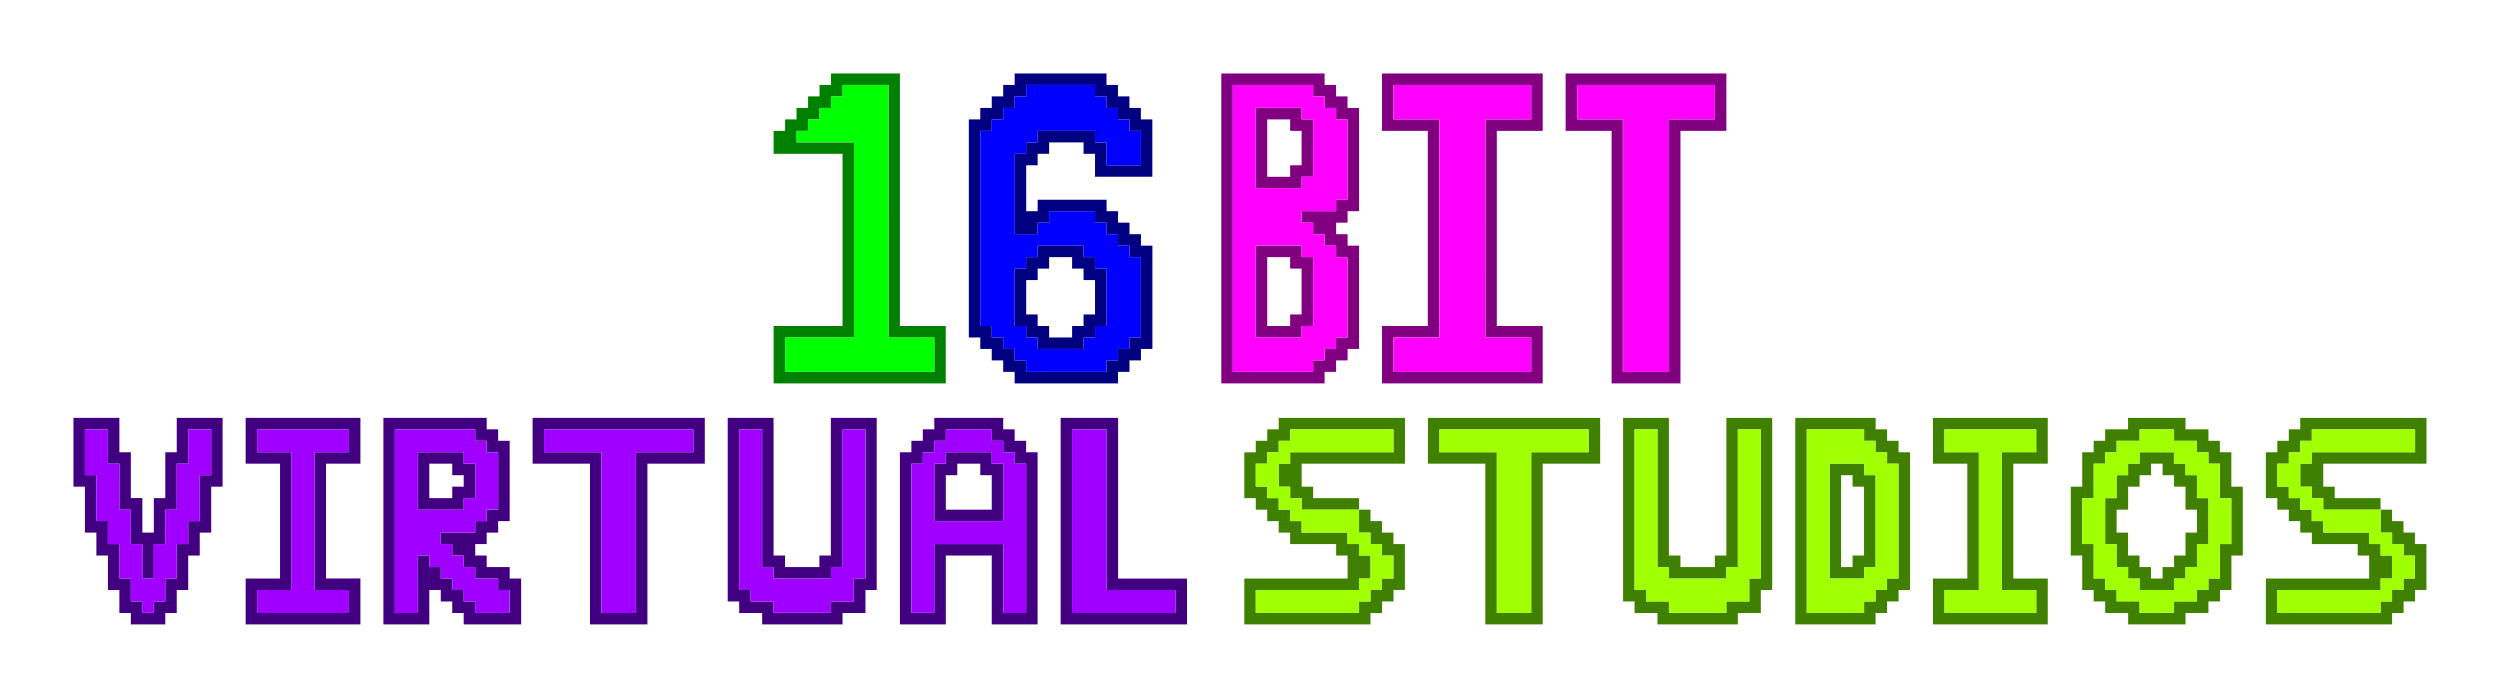 <?xml version="1.0" encoding="UTF-8" standalone="no"?>
<svg
   inkscape:version="1.2.2 (732a01da63, 2022-12-09)"
   sodipodi:docname="16 Bit Virtual Studios 7.5mm.svg"
   id="svg8"
   version="1.1"
   viewBox="0 0 34.031 9.5"
   height="9.5mm"
   width="34.031mm"
   xmlns:inkscape="http://www.inkscape.org/namespaces/inkscape"
   xmlns:sodipodi="http://sodipodi.sourceforge.net/DTD/sodipodi-0.dtd"
   xmlns="http://www.w3.org/2000/svg"
   xmlns:svg="http://www.w3.org/2000/svg"
   xmlns:rdf="http://www.w3.org/1999/02/22-rdf-syntax-ns#"
   xmlns:cc="http://creativecommons.org/ns#"
   xmlns:dc="http://purl.org/dc/elements/1.1/">
  <defs
     id="defs2" />
  <sodipodi:namedview
     showguides="false"
     inkscape:window-maximized="1"
     inkscape:window-y="-8"
     inkscape:window-x="-8"
     inkscape:window-height="1017"
     inkscape:window-width="1920"
     showgrid="false"
     inkscape:document-rotation="0"
     inkscape:current-layer="layer3"
     inkscape:document-units="mm"
     inkscape:cy="47.999999"
     inkscape:cx="100.25"
     inkscape:zoom="4.0000001"
     inkscape:pageshadow="2"
     inkscape:pageopacity="0.0"
     borderopacity="1.0"
     bordercolor="#666666"
     pagecolor="#ffffff"
     id="base"
     inkscape:showpageshadow="2"
     inkscape:pagecheckerboard="0"
     inkscape:deskcolor="#d1d1d1" />
  <g
     style="display:inline"
     inkscape:label="1"
     id="layer3"
     inkscape:groupmode="layer">
    <path
       id="path882"
       d="M 11.703,5.219 H 10.531 V 4.828 4.438 H 11 11.469 V 3.266 2.094 H 11 10.531 V 1.938 1.781 h 0.078 0.078 V 1.703 1.625 h 0.078 0.078 V 1.547 1.469 H 10.922 11 V 1.391 1.312 h 0.078 0.078 V 1.234 1.156 h 0.078 0.078 V 1.078 1 H 11.781 12.25 v 1.719 1.719 h 0.312 0.312 V 4.828 5.219 Z m 0,-0.156 h 1.016 v -0.234 -0.234 h -0.312 -0.312 V 2.875 1.156 h -0.312 -0.312 V 1.234 1.312 H 11.391 11.312 V 1.391 1.469 H 11.234 11.156 V 1.547 1.625 H 11.078 11 V 1.703 1.781 H 10.922 10.844 V 1.859 1.938 H 11.234 11.625 V 3.266 4.594 H 11.156 10.688 v 0.234 0.234 z"
       style="fill:#008000;fill-opacity:1;stroke-width:0.016" />
    <path
       id="rect913"
       style="fill:#00ff00;fill-opacity:1;stroke:#000000;stroke-width:0;stroke-miterlimit:4;stroke-dasharray:none;stroke-opacity:1"
       d="M 11.469,1.156 V 1.312 h -0.156 v 0.156 h -0.156 V 1.625 H 11 V 1.781 h -0.156 v 0.156 h 0.781 v 2.656 h -0.938 v 0.469 h 2.031 V 4.594 H 12.094 V 1.938 1.781 1.625 1.469 1.312 1.156 Z" />
  </g>
  <g
     style="display:inline"
     inkscape:label="6"
     id="layer4"
     inkscape:groupmode="layer">
    <path
       id="path953"
       d="M 14.516,5.219 H 13.812 V 5.141 5.062 H 13.734 13.656 V 4.984 4.906 H 13.578 13.5 V 4.828 4.75 H 13.422 13.344 V 4.672 4.594 H 13.266 13.188 V 3.109 1.625 h 0.078 0.078 V 1.547 1.469 H 13.422 13.5 V 1.391 1.312 h 0.078 0.078 V 1.234 1.156 h 0.078 0.078 V 1.078 1 h 0.625 0.625 V 1.078 1.156 h 0.078 0.078 V 1.234 1.312 h 0.078 0.078 V 1.391 1.469 h 0.078 0.078 V 1.547 1.625 h 0.078 0.078 V 2.016 2.406 H 15.297 14.906 V 2.25 2.094 H 14.828 14.75 V 2.016 1.938 H 14.516 14.281 V 2.016 2.094 H 14.203 14.125 V 2.172 2.25 H 14.047 13.969 V 2.562 2.875 H 14.047 14.125 V 2.797 2.719 h 0.469 0.469 V 2.797 2.875 h 0.078 0.078 V 2.953 3.031 h 0.078 0.078 V 3.109 3.188 h 0.078 0.078 V 3.266 3.344 h 0.078 0.078 V 4.047 4.75 H 15.609 15.531 V 4.828 4.906 H 15.453 15.375 V 4.984 5.062 H 15.297 15.219 V 5.141 5.219 Z m 0,-0.156 H 15.062 V 4.984 4.906 h 0.078 0.078 V 4.828 4.75 h 0.078 0.078 V 4.672 4.594 h 0.078 0.078 V 4.047 3.5 H 15.453 15.375 V 3.422 3.344 H 15.297 15.219 V 3.266 3.188 H 15.141 15.062 V 3.109 3.031 H 14.984 14.906 V 2.953 2.875 h -0.312 -0.312 V 2.953 3.031 H 14.203 14.125 V 3.109 3.188 H 13.969 13.812 V 2.641 2.094 h 0.078 0.078 V 2.016 1.938 h 0.078 0.078 V 1.859 1.781 h 0.391 0.391 V 1.859 1.938 h 0.078 0.078 V 2.094 2.25 h 0.234 0.234 V 2.016 1.781 H 15.453 15.375 V 1.703 1.625 H 15.297 15.219 V 1.547 1.469 H 15.141 15.062 V 1.391 1.312 H 14.984 14.906 V 1.234 1.156 H 14.438 13.969 V 1.234 1.312 H 13.891 13.812 V 1.391 1.469 H 13.734 13.656 V 1.547 1.625 H 13.578 13.5 V 1.703 1.781 H 13.422 13.344 V 3.109 4.438 H 13.422 13.5 v 0.078 0.078 h 0.078 0.078 V 4.672 4.75 h 0.078 0.078 V 4.828 4.906 h 0.078 0.078 V 4.984 5.062 Z M 14.438,4.75 H 14.125 V 4.672 4.594 H 14.047 13.969 V 4.516 4.438 H 13.891 13.812 V 4.047 3.656 h 0.078 0.078 V 3.578 3.5 h 0.078 0.078 V 3.422 3.344 H 14.438 14.75 V 3.422 3.5 h 0.078 0.078 V 3.578 3.656 h 0.078 0.078 v 0.391 0.391 h -0.078 -0.078 v 0.078 0.078 H 14.828 14.75 V 4.672 4.75 Z m 0,-0.156 h 0.156 V 4.516 4.438 H 14.672 14.75 V 4.359 4.281 h 0.078 0.078 V 4.047 3.812 H 14.828 14.75 V 3.734 3.656 H 14.672 14.594 V 3.578 3.5 H 14.438 14.281 V 3.578 3.656 H 14.203 14.125 V 3.734 3.812 H 14.047 13.969 V 4.047 4.281 H 14.047 14.125 V 4.359 4.438 h 0.078 0.078 V 4.516 4.594 Z"
       style="display:inline;fill:#000080;fill-opacity:1;stroke-width:0.016" />
    <path
       d="M 13.969,1.156 V 1.312 H 13.812 V 1.469 h -0.156 v 0.156 h -0.156 V 1.781 H 13.344 V 4.438 h 0.156 v 0.156 h 0.156 v 0.156 h 0.156 v 0.156 h 0.156 v 0.156 h 1.094 V 4.906 h 0.156 V 4.75 h 0.156 V 4.594 h 0.156 V 3.5 H 15.375 V 3.344 h -0.156 V 3.188 h -0.156 V 3.031 H 14.906 V 2.875 H 14.75 14.281 v 0.156 h -0.156 v 0.156 h -0.156 -0.156 V 2.094 h 0.156 V 1.938 h 0.156 V 1.781 h 0.781 v 0.156 h 0.156 v 0.312 h 0.469 V 1.781 H 15.375 V 1.625 h -0.156 V 1.469 h -0.156 V 1.312 H 14.906 V 1.156 H 14.125 Z M 14.125,3.344 H 14.75 v 0.156 h 0.156 V 3.656 h 0.156 V 4.438 H 14.906 V 4.594 H 14.75 V 4.75 H 14.125 V 4.594 h -0.156 V 4.438 H 13.812 V 3.656 h 0.156 V 3.5 h 0.156 z"
       style="fill:#0000ff;fill-opacity:1;stroke:#000000;stroke-width:0;stroke-miterlimit:4;stroke-dasharray:none;stroke-opacity:1"
       id="rect982" />
  </g>
  <g
     style="display:inline"
     inkscape:label="BIT"
     id="layer5"
     inkscape:groupmode="layer">
    <path
       id="path1083"
       d="M 17.328,5.219 H 16.625 V 3.109 1 h 0.703 0.703 V 1.078 1.156 h 0.078 0.078 V 1.234 1.312 h 0.078 0.078 V 1.391 1.469 H 18.422 18.5 V 2.172 2.875 H 18.422 18.344 V 2.953 3.031 H 18.266 18.188 V 3.109 3.188 h 0.078 0.078 V 3.266 3.344 H 18.422 18.5 V 4.047 4.75 H 18.422 18.344 V 4.828 4.906 H 18.266 18.187 V 4.984 5.062 H 18.109 18.031 V 5.141 5.219 Z m 0,-0.156 H 17.875 V 4.984 4.906 h 0.078 0.078 V 4.828 4.75 h 0.078 0.078 V 4.672 4.594 h 0.078 0.078 V 4.047 3.5 H 18.266 18.188 V 3.422 3.344 H 18.109 18.031 V 3.266 3.188 H 17.953 17.875 V 3.109 3.031 H 17.797 17.719 V 2.953 2.875 H 17.953 18.188 V 2.797 2.719 h 0.078 0.078 V 2.172 1.625 H 18.266 18.188 V 1.547 1.469 H 18.109 18.031 V 1.391 1.312 H 17.953 17.875 V 1.234 1.156 H 17.328 16.781 v 1.953 1.953 z m 0.078,-0.469 h -0.312 V 3.969 3.344 h 0.312 0.312 V 3.422 3.5 h 0.078 0.078 v 0.469 0.469 h -0.078 -0.078 v 0.078 0.078 z m 0,-0.156 H 17.562 V 4.359 4.281 h 0.078 0.078 V 3.969 3.656 H 17.641 17.562 V 3.578 3.5 H 17.406 17.25 v 0.469 0.469 z m 0,-1.875 h -0.312 V 2.016 1.469 h 0.312 0.312 V 1.547 1.625 h 0.078 0.078 V 2.016 2.406 h -0.078 -0.078 V 2.484 2.562 Z m 0,-0.156 H 17.562 V 2.328 2.25 h 0.078 0.078 V 2.016 1.781 H 17.641 17.562 V 1.703 1.625 H 17.406 17.25 V 2.016 2.406 Z m 2.5,2.812 H 18.812 V 4.828 4.438 h 0.312 0.312 V 3.109 1.781 H 19.125 18.812 V 1.391 1 H 19.906 21 V 1.391 1.781 H 20.688 20.375 V 3.109 4.438 H 20.688 21 V 4.828 5.219 Z m 0,-0.156 h 0.938 v -0.234 -0.234 h -0.312 -0.312 V 3.109 1.625 h 0.312 0.312 V 1.391 1.156 h -0.938 -0.938 V 1.391 1.625 h 0.312 0.312 v 1.484 1.484 h -0.312 -0.312 v 0.234 0.234 z m 2.5,0.156 H 21.938 V 3.5 1.781 H 21.625 21.312 V 1.391 1 H 22.406 23.5 V 1.391 1.781 H 23.188 22.875 V 3.5 5.219 Z m 0,-0.156 h 0.312 V 3.344 1.625 h 0.312 0.312 V 1.391 1.156 h -0.938 -0.938 V 1.391 1.625 h 0.312 0.312 v 1.719 1.719 z"
       style="display:inline;fill:#800080;fill-opacity:1;stroke-width:0.016" />
    <path
       d="M 16.781,1.156 V 4.594 5.062 H 17.875 V 4.906 h 0.156 V 4.75 h 0.156 V 4.594 h 0.156 V 3.5 h -0.156 V 3.344 H 18.031 V 3.188 H 17.875 V 3.031 H 17.719 V 2.875 h 0.469 V 2.719 h 0.156 v -1.094 h -0.156 V 1.469 H 18.031 V 1.312 H 17.875 V 1.156 h -0.781 z m 2.188,0 v 0.469 h 0.625 v 2.969 h -0.625 v 0.469 h 1.875 V 4.594 H 20.219 V 1.625 h 0.625 V 1.156 Z m 2.5,0 v 0.469 h 0.625 v 3.438 h 0.625 V 1.625 h 0.625 V 1.156 Z m -4.375,0.312 h 0.625 v 0.156 h 0.156 v 0.781 h -0.156 v 0.156 h -0.625 z m 0,1.875 h 0.625 v 0.156 h 0.156 v 0.938 h -0.156 v 0.156 h -0.625 z"
       style="fill:#ff00ff;fill-opacity:1;stroke:#000000;stroke-width:0;stroke-miterlimit:4;stroke-dasharray:none;stroke-opacity:1"
       id="rect1087" />
  </g>
  <g
     style="display:inline"
     inkscape:label="VIRTUAL"
     id="layer6"
     inkscape:groupmode="layer">
    <path
       id="path1159"
       d="M 2.016,8.5 H 1.781 V 8.422 8.344 H 1.703 1.625 V 8.187 8.031 H 1.547 1.469 V 7.797 7.562 H 1.391 1.312 V 7.406 7.25 H 1.234 1.156 V 6.938 6.625 H 1.078 1 V 6.156 5.688 H 1.312 1.625 V 5.922 6.156 H 1.703 1.781 v 0.312 0.312 H 1.859 1.938 V 7.016 7.25 H 2.016 2.094 V 7.016 6.781 H 2.172 2.25 V 6.469 6.156 H 2.328 2.406 V 5.922 5.688 h 0.312 0.312 V 6.156 6.625 H 2.953 2.875 V 6.938 7.25 H 2.797 2.719 V 7.406 7.562 H 2.641 2.562 V 7.797 8.031 H 2.484 2.406 V 8.187 8.344 H 2.328 2.25 V 8.422 8.5 Z m 0,-0.156 H 2.094 V 8.266 8.187 H 2.172 2.25 V 8.031 7.875 H 2.328 2.406 V 7.641 7.406 H 2.484 2.562 V 7.25 7.094 H 2.641 2.719 V 6.781 6.469 H 2.797 2.875 V 6.156 5.844 H 2.719 2.562 V 6.078 6.312 H 2.484 2.406 V 6.625 6.938 H 2.328 2.25 V 7.172 7.406 H 2.172 2.094 V 7.641 7.875 H 2.016 1.938 V 7.641 7.406 H 1.859 1.781 V 7.172 6.938 H 1.703 1.625 V 6.625 6.312 H 1.547 1.469 V 6.078 5.844 H 1.312 1.156 v 0.312 0.312 H 1.234 1.312 v 0.312 0.312 H 1.391 1.469 V 7.25 7.406 H 1.547 1.625 V 7.641 7.875 H 1.703 1.781 V 8.031 8.187 H 1.859 1.938 v 0.078 0.078 z M 4.125,8.5 H 3.344 V 8.187 7.875 H 3.578 3.812 V 7.094 6.312 H 3.578 3.344 V 6 5.688 H 4.125 4.906 V 6 6.312 h -0.234 -0.234 v 0.781 0.781 h 0.234 0.234 V 8.187 8.5 Z m 0,-0.156 H 4.75 V 8.187 8.031 H 4.516 4.281 V 7.094 6.156 H 4.516 4.75 V 6 5.844 H 4.125 3.5 V 6 6.156 H 3.734 3.969 v 0.938 0.938 H 3.734 3.5 V 8.187 8.344 Z M 5.531,8.5 H 5.219 V 7.094 5.688 H 5.922 6.625 V 5.766 5.844 H 6.703 6.781 V 5.922 6 H 6.859 6.938 V 6.547 7.094 H 6.859 6.781 V 7.172 7.25 H 6.703 6.625 V 7.328 7.406 H 6.547 6.469 V 7.484 7.562 H 6.547 6.625 V 7.641 7.719 H 6.781 6.938 V 7.797 7.875 H 7.016 7.094 V 8.187 8.5 H 6.703 6.312 V 8.422 8.344 H 6.234 6.156 V 8.266 8.187 H 6.078 6 V 8.109 8.031 H 5.922 5.844 V 8.266 8.5 Z m 0,-0.156 H 5.688 V 7.953 7.562 H 5.766 5.844 V 7.641 7.719 H 5.922 6 V 7.797 7.875 H 6.078 6.156 V 7.953 8.031 H 6.234 6.312 V 8.109 8.187 H 6.391 6.469 V 8.266 8.344 H 6.703 6.938 V 8.187 8.031 H 6.859 6.781 V 7.953 7.875 H 6.625 6.469 V 7.797 7.719 H 6.391 6.312 V 7.641 7.562 H 6.234 6.156 V 7.484 7.406 H 6.078 6 V 7.328 7.25 H 6.234 6.469 V 7.172 7.094 H 6.547 6.625 V 7.016 6.938 H 6.703 6.781 V 6.547 6.156 H 6.703 6.625 V 6.078 6 H 6.547 6.469 V 5.922 5.844 H 5.922 5.375 v 1.25 1.25 z M 6,6.938 H 5.688 V 6.547 6.156 H 6 6.312 V 6.234 6.312 H 6.391 6.469 V 6.547 6.781 H 6.391 6.312 V 6.859 6.938 Z M 6,6.781 H 6.156 V 6.703 6.625 H 6.234 6.312 V 6.547 6.469 H 6.234 6.156 V 6.391 6.312 H 6 5.844 V 6.547 6.781 Z M 8.422,8.5 H 8.031 V 7.406 6.312 H 7.641 7.25 V 6 5.688 h 1.172 1.172 V 6 6.312 H 9.203 8.813 V 7.406 8.5 Z m 0,-0.156 h 0.234 V 7.25 6.156 H 9.047 9.438 V 6 5.844 H 8.422 7.406 V 6 6.156 H 7.797 8.187 V 7.25 8.344 Z M 10.922,8.5 H 10.375 V 8.422 8.344 H 10.219 10.062 V 8.266 8.187 H 9.984 9.906 V 6.938 5.688 h 0.312 0.312 V 6.625 7.562 h 0.078 0.078 V 7.641 7.719 h 0.234 0.234 V 7.641 7.562 h 0.078 0.078 V 6.625 5.688 h 0.312 0.312 V 6.859 8.031 H 11.859 11.781 V 8.187 8.344 H 11.625 11.469 V 8.422 8.5 Z m 0,-0.156 H 11.312 V 8.266 8.187 H 11.469 11.625 V 8.031 7.875 h 0.078 0.078 V 6.859 5.844 H 11.625 11.469 v 0.938 0.938 H 11.391 11.312 V 7.797 7.875 H 10.922 10.531 V 7.797 7.719 H 10.453 10.375 V 6.781 5.844 H 10.219 10.062 V 6.938 8.031 h 0.078 0.078 v 0.078 0.078 h 0.156 0.156 V 8.266 8.344 Z M 12.562,8.5 H 12.25 V 7.328 6.156 h 0.078 0.078 V 6.078 6 h 0.078 0.078 V 5.922 5.844 h 0.078 0.078 V 5.766 5.688 h 0.469 0.469 V 5.766 5.844 h 0.078 0.078 V 5.922 6 h 0.078 0.078 V 6.078 6.156 h 0.078 0.078 V 7.328 8.5 H 13.812 13.5 V 8.031 7.562 H 13.188 12.875 V 8.031 8.5 Z m 0,-0.156 h 0.156 V 7.875 7.406 h 0.469 0.469 v 0.469 0.469 h 0.156 0.156 V 7.328 6.312 H 13.891 13.812 V 6.234 6.156 H 13.734 13.656 V 6.078 6 H 13.578 13.5 V 5.922 5.844 H 13.188 12.875 V 5.922 6 H 12.797 12.719 V 6.078 6.156 H 12.641 12.562 V 6.234 6.312 H 12.484 12.406 V 7.328 8.344 Z M 13.188,7.094 H 12.719 V 6.703 6.312 h 0.078 0.078 V 6.234 6.156 H 13.188 13.5 V 6.234 6.312 h 0.078 0.078 V 6.703 7.094 Z m 0,-0.156 H 13.5 V 6.703 6.469 H 13.422 13.344 V 6.391 6.312 H 13.188 13.031 V 6.391 6.469 H 12.953 12.875 V 6.703 6.938 Z M 15.297,8.5 H 14.438 V 7.094 5.688 h 0.391 0.391 v 1.094 1.094 h 0.469 0.469 V 8.187 8.5 Z m 0,-0.156 H 16 V 8.187 8.031 H 15.531 15.062 V 6.938 5.844 H 14.828 14.594 v 1.25 1.25 z"
       style="display:inline;fill:#400080;fill-opacity:1;stroke-width:0.016" />
    <path
       d="m 1.156,5.844 v 0.469 0.156 h 0.156 v 0.625 h 0.156 v 0.312 h 0.156 v 0.469 h 0.156 v 0.312 h 0.156 v 0.156 H 2.094 V 8.187 H 2.25 V 7.875 H 2.406 V 7.406 H 2.562 V 7.094 H 2.719 V 6.469 H 2.875 V 5.844 H 2.562 V 6.312 H 2.406 V 6.937 H 2.25 v 0.469 H 2.094 V 7.875 H 1.938 V 7.406 H 1.781 V 6.937 H 1.625 V 6.469 6.312 H 1.469 V 5.844 Z m 2.344,0 v 0.312 H 3.969 V 8.031 H 3.5 V 8.344 H 4.75 V 8.031 H 4.281 V 6.156 h 0.469 v -0.312 z m 1.875,0 v 0.312 2.188 H 5.688 V 7.563 H 5.844 v 0.156 h 0.156 v 0.156 h 0.156 v 0.156 h 0.156 v 0.156 h 0.156 v 0.156 h 0.469 V 8.031 H 6.781 V 7.875 H 6.469 V 7.719 H 6.312 V 7.563 H 6.156 V 7.406 H 6 v -0.156 H 6.469 V 7.094 H 6.625 V 6.937 H 6.781 V 6.781 6.156 H 6.625 V 6 H 6.469 v -0.156 H 6.312 Z m 2.031,0 v 0.312 H 8.188 V 8.344 H 8.656 V 6.156 h 0.781 v -0.312 z m 2.656,0 v 1.875 0.312 h 0.156 v 0.156 h 0.312 v 0.156 h 0.781 v -0.156 h 0.312 V 7.875 h 0.156 V 7.719 5.844 h -0.312 v 1.875 h -0.156 V 7.875 H 10.531 V 7.719 h -0.156 v -1.875 z m 2.812,0 v 0.156 h -0.156 v 0.156 H 12.563 V 6.312 h -0.156 v 2.031 h 0.312 V 7.406 h 0.938 v 0.938 h 0.312 V 6.312 h -0.156 V 6.156 h -0.156 v -0.156 h -0.156 v -0.156 z m 1.719,0 v 2.187 0.313 h 1.406 V 8.031 H 15.063 V 5.844 Z M 5.688,6.156 H 6.312 V 6.312 H 6.469 V 6.781 H 6.312 V 6.937 H 5.688 Z m 7.187,0 h 0.625 V 6.312 h 0.156 V 7.094 H 12.719 V 6.312 h 0.156 z"
       style="fill:#a000ff;fill-opacity:1;stroke:#000000;stroke-width:0;stroke-miterlimit:4;stroke-dasharray:none;stroke-opacity:1"
       id="rect1163" />
  </g>
  <g
     style="display:inline"
     inkscape:label="STUDIOS"
     id="layer7"
     inkscape:groupmode="layer">
    <path
       id="path1332"
       d="M 17.797,8.5 H 16.938 V 8.187 7.875 h 0.703 0.703 V 7.719 7.562 H 18.266 18.188 V 7.484 7.406 H 17.875 17.562 V 7.328 7.25 H 17.484 17.406 V 7.172 7.094 H 17.328 17.25 V 7.016 6.938 H 17.172 17.094 V 6.859 6.781 h -0.078 -0.078 v -0.312 -0.312 h 0.078 0.078 V 6.078 6 H 17.172 17.25 V 5.922 5.844 h 0.078 0.078 V 5.766 5.688 H 18.266 19.125 V 6 6.312 H 18.422 17.719 V 6.469 6.625 h 0.078 0.078 V 6.703 6.781 H 18.188 18.5 V 6.859 6.938 h 0.078 0.078 V 7.016 7.094 h 0.078 0.078 V 7.172 7.25 h 0.078 0.078 V 7.328 7.406 h 0.078 0.078 v 0.312 0.312 H 19.047 18.969 V 8.109 8.187 H 18.891 18.813 V 8.266 8.344 H 18.734 18.656 V 8.422 8.5 Z m 0,-0.156 H 18.5 V 8.266 8.187 h 0.078 0.078 V 8.109 8.031 h 0.078 0.078 V 7.953 7.875 h 0.078 0.078 V 7.719 7.562 H 18.891 18.812 V 7.484 7.406 H 18.734 18.656 V 7.328 7.25 H 18.578 18.5 V 7.094 6.938 H 18.109 17.719 V 6.859 6.781 H 17.641 17.562 V 6.703 6.625 H 17.484 17.406 V 6.469 6.312 h 0.078 0.078 V 6.234 6.156 h 0.703 0.703 V 6 5.844 H 18.266 17.562 V 5.922 6 H 17.484 17.406 V 6.078 6.156 H 17.328 17.25 V 6.234 6.312 H 17.172 17.094 V 6.469 6.625 H 17.172 17.25 V 6.703 6.781 h 0.078 0.078 V 6.859 6.938 h 0.078 0.078 V 7.016 7.094 h 0.078 0.078 V 7.172 7.25 h 0.312 0.312 V 7.328 7.406 H 18.422 18.5 V 7.484 7.562 h 0.078 0.078 V 7.719 7.875 H 18.578 18.5 V 7.953 8.031 H 17.797 17.094 V 8.187 8.344 Z M 20.609,8.5 H 20.219 V 7.406 6.312 H 19.828 19.438 V 6 5.688 h 1.172 1.172 V 6 6.312 H 21.391 21 V 7.406 8.5 Z m 0,-0.156 H 20.844 V 7.25 6.156 H 21.234 21.625 V 6 5.844 H 20.609 19.594 V 6 6.156 H 19.984 20.375 V 7.25 8.344 Z M 23.109,8.5 H 22.562 V 8.422 8.344 H 22.406 22.25 V 8.266 8.187 H 22.172 22.094 V 6.938 5.688 h 0.312 0.312 V 6.625 7.562 H 22.797 22.875 V 7.641 7.719 h 0.234 0.234 V 7.641 7.562 H 23.422 23.5 V 6.625 5.688 h 0.312 0.312 V 6.859 8.031 H 24.047 23.969 V 8.187 8.344 H 23.812 23.656 V 8.422 8.5 Z m 0,-0.156 H 23.5 V 8.266 8.187 h 0.156 0.156 V 8.031 7.875 h 0.078 0.078 V 6.859 5.844 H 23.812 23.656 v 0.938 0.938 H 23.578 23.5 V 7.797 7.875 H 23.109 22.719 V 7.797 7.719 H 22.641 22.562 V 6.781 5.844 H 22.406 22.25 V 6.938 8.031 h 0.078 0.078 v 0.078 0.078 h 0.156 0.156 V 8.266 8.344 Z M 24.984,8.5 H 24.438 V 7.094 5.688 h 0.547 0.547 V 5.766 5.844 h 0.078 0.078 V 5.922 6 h 0.078 0.078 V 6.078 6.156 H 25.922 26 v 0.938 0.938 H 25.922 25.844 V 8.109 8.187 H 25.766 25.687 V 8.266 8.344 H 25.609 25.531 V 8.422 8.5 Z m 0,-0.156 H 25.375 V 8.266 8.187 h 0.078 0.078 V 8.109 8.031 h 0.078 0.078 V 7.953 7.875 h 0.078 0.078 V 7.094 6.312 H 25.766 25.688 V 6.234 6.156 H 25.609 25.531 V 6.078 6 H 25.453 25.375 V 5.922 5.844 H 24.984 24.594 v 1.25 1.25 z m 0.156,-0.469 H 24.906 V 7.094 6.312 H 25.141 25.375 V 6.391 6.469 h 0.078 0.078 v 0.625 0.625 H 25.453 25.375 V 7.797 7.875 Z m 0,-0.156 h 0.078 V 7.641 7.562 h 0.078 0.078 V 7.094 6.625 h -0.078 -0.078 V 6.547 6.469 h -0.078 -0.078 v 0.625 0.625 z M 27.094,8.5 H 26.312 V 8.187 7.875 h 0.234 0.234 V 7.094 6.312 H 26.547 26.312 V 6 5.688 H 27.094 27.875 V 6 6.312 H 27.641 27.406 V 7.094 7.875 H 27.641 27.875 V 8.187 8.5 Z m 0,-0.156 h 0.625 V 8.187 8.031 H 27.484 27.25 v -0.938 -0.938 h 0.234 0.234 V 6 5.844 h -0.625 -0.625 V 6 6.156 h 0.234 0.234 v 0.938 0.938 H 26.703 26.469 V 8.187 8.344 Z M 29.359,8.5 H 28.969 V 8.422 8.344 H 28.812 28.656 V 8.266 8.187 H 28.578 28.5 V 8.109 8.031 H 28.422 28.344 V 7.797 7.562 H 28.266 28.188 V 7.094 6.625 h 0.078 0.078 V 6.391 6.156 H 28.422 28.5 V 6.078 6 h 0.078 0.078 V 5.922 5.844 h 0.156 0.156 V 5.766 5.688 H 29.359 29.75 V 5.766 5.844 h 0.156 0.156 V 5.922 6 h 0.078 0.078 V 6.078 6.156 h 0.078 0.078 V 6.391 6.625 h 0.078 0.078 V 7.094 7.562 H 30.453 30.375 V 7.797 8.031 H 30.297 30.219 V 8.109 8.187 H 30.141 30.062 V 8.266 8.344 H 29.906 29.75 V 8.422 8.5 Z m 0,-0.156 H 29.594 V 8.266 8.187 H 29.75 29.906 V 8.109 8.031 h 0.078 0.078 V 7.953 7.875 h 0.078 0.078 V 7.641 7.406 h 0.078 0.078 V 7.094 6.781 H 30.297 30.219 V 6.547 6.312 H 30.141 30.062 V 6.234 6.156 H 29.984 29.906 V 6.078 6 H 29.75 29.594 V 5.922 5.844 H 29.359 29.125 V 5.922 6 H 28.969 28.812 V 6.078 6.156 H 28.734 28.656 V 6.234 6.312 H 28.578 28.5 V 6.547 6.781 h -0.078 -0.078 v 0.312 0.312 H 28.422 28.5 v 0.234 0.234 h 0.078 0.078 v 0.078 0.078 h 0.078 0.078 v 0.078 0.078 h 0.156 0.156 v 0.078 0.078 z m 0,-0.313 H 29.125 V 7.953 7.875 H 29.047 28.969 V 7.797 7.719 H 28.891 28.812 V 7.562 7.406 h -0.078 -0.078 v -0.312 -0.312 h 0.078 0.078 V 6.625 6.469 h 0.078 0.078 V 6.391 6.312 h 0.078 0.078 V 6.234 6.156 h 0.234 0.234 V 6.234 6.312 H 29.672 29.75 V 6.391 6.469 h 0.078 0.078 V 6.625 6.781 h 0.078 0.078 v 0.312 0.312 H 29.984 29.906 V 7.562 7.719 H 29.828 29.75 V 7.797 7.875 H 29.672 29.594 V 7.953 8.031 Z m 0,-0.156 H 29.438 V 7.797 7.719 h 0.078 0.078 V 7.641 7.562 H 29.672 29.75 V 7.406 7.25 h 0.078 0.078 V 7.094 6.938 H 29.828 29.75 V 6.781 6.625 H 29.672 29.594 V 6.547 6.469 H 29.516 29.438 V 6.391 6.312 H 29.359 29.281 V 6.391 6.469 H 29.203 29.125 V 6.547 6.625 H 29.047 28.969 V 6.781 6.938 H 28.891 28.812 V 7.094 7.25 h 0.078 0.078 V 7.406 7.562 h 0.078 0.078 V 7.641 7.719 h 0.078 0.078 V 7.797 7.875 Z M 31.703,8.5 H 30.844 V 8.187 7.875 H 31.547 32.25 V 7.719 7.562 H 32.172 32.094 V 7.484 7.406 h -0.312 -0.312 V 7.328 7.25 H 31.391 31.312 V 7.172 7.094 H 31.234 31.156 V 7.016 6.938 H 31.078 31 V 6.859 6.781 H 30.922 30.844 V 6.469 6.156 H 30.922 31 V 6.078 6 h 0.078 0.078 V 5.922 5.844 h 0.078 0.078 V 5.766 5.688 h 0.859 0.859 V 6 6.312 H 32.328 31.625 V 6.469 6.625 h 0.078 0.078 V 6.703 6.781 h 0.312 0.312 V 6.859 6.938 h 0.078 0.078 V 7.016 7.094 h 0.078 0.078 V 7.172 7.25 h 0.078 0.078 V 7.328 7.406 h 0.078 0.078 v 0.312 0.312 H 32.953 32.875 V 8.109 8.187 H 32.797 32.719 V 8.266 8.344 H 32.641 32.562 V 8.422 8.5 Z m 0,-0.156 H 32.406 V 8.266 8.187 h 0.078 0.078 V 8.109 8.031 h 0.078 0.078 V 7.953 7.875 h 0.078 0.078 V 7.719 7.562 H 32.797 32.719 V 7.484 7.406 H 32.641 32.562 V 7.328 7.25 H 32.484 32.406 V 7.094 6.938 H 32.016 31.625 V 6.859 6.781 H 31.547 31.469 V 6.703 6.625 H 31.391 31.312 V 6.469 6.312 h 0.078 0.078 V 6.234 6.156 H 32.172 32.875 V 6 5.844 H 32.172 31.469 V 5.922 6 H 31.391 31.312 V 6.078 6.156 H 31.234 31.156 V 6.234 6.312 H 31.078 31 V 6.469 6.625 h 0.078 0.078 V 6.703 6.781 h 0.078 0.078 V 6.859 6.938 h 0.078 0.078 V 7.016 7.094 h 0.078 0.078 V 7.172 7.25 H 31.938 32.25 V 7.328 7.406 h 0.078 0.078 V 7.484 7.562 h 0.078 0.078 V 7.719 7.875 H 32.484 32.406 V 7.953 8.031 H 31.703 31 v 0.156 0.156 z"
       style="display:inline;fill:#408000;fill-opacity:1;stroke-width:0.016" />
    <path
       d="m 17.563,5.844 v 0.156 h -0.156 v 0.156 H 17.25 V 6.312 h -0.156 V 6.625 h 0.156 v 0.156 h 0.156 v 0.156 h 0.156 v 0.156 h 0.156 v 0.156 h 0.625 v 0.156 h 0.156 V 7.563 h 0.156 v 0.312 h -0.156 v 0.156 h -1.406 v 0.313 h 1.406 v -0.156 h 0.156 V 8.031 h 0.156 V 7.875 h 0.156 V 7.563 h -0.156 V 7.406 h -0.156 v -0.156 h -0.156 V 6.937 H 17.719 V 6.781 H 17.563 V 6.625 H 17.406 V 6.312 H 17.563 V 6.156 h 1.406 v -0.312 z m 2.031,0 v 0.312 h 0.781 v 2.188 h 0.469 V 6.156 h 0.781 v -0.312 z m 2.656,0 v 1.875 0.312 h 0.156 v 0.156 h 0.313 v 0.156 h 0.781 v -0.156 h 0.312 V 7.875 h 0.156 V 5.844 H 23.656 v 1.875 H 23.5 V 7.875 H 22.719 V 7.719 h -0.156 v -1.875 z m 2.344,0 V 6.312 8.344 h 0.312 0.469 v -0.156 h 0.156 V 8.031 h 0.156 v -0.156 h 0.156 V 7.719 6.312 h -0.156 V 6.156 h -0.156 v -0.156 h -0.156 v -0.156 z m 1.875,0 v 0.312 h 0.469 V 8.031 H 26.469 v 0.313 h 1.25 V 8.031 H 27.25 V 6.156 h 0.469 v -0.312 z m 2.656,0 v 0.156 h -0.312 v 0.156 h -0.156 V 6.312 H 28.5 V 6.781 h -0.156 v 0.625 h 0.156 v 0.469 h 0.156 v 0.156 h 0.156 v 0.156 h 0.312 v 0.156 h 0.469 v -0.156 h 0.312 V 8.031 h 0.156 V 7.875 h 0.156 V 7.406 h 0.156 V 6.781 h -0.156 V 6.312 H 30.062 V 6.156 h -0.156 v -0.156 h -0.312 v -0.156 z m 2.344,0 v 0.156 h -0.156 v 0.156 h -0.156 V 6.312 H 31 V 6.625 h 0.156 v 0.156 h 0.156 v 0.156 h 0.156 v 0.156 h 0.156 v 0.156 h 0.625 v 0.156 h 0.156 V 7.563 h 0.156 v 0.312 h -0.156 v 0.156 h -1.406 v 0.313 h 1.406 v -0.156 h 0.156 V 8.031 h 0.156 V 7.875 h 0.156 V 7.563 H 32.719 V 7.406 h -0.156 v -0.156 h -0.156 V 6.937 H 31.625 V 6.781 H 31.469 V 6.625 h -0.156 V 6.312 h 0.156 V 6.156 h 1.406 v -0.312 z m -2.344,0.312 h 0.469 V 6.312 h 0.156 v 0.156 h 0.156 V 6.781 h 0.156 v 0.625 h -0.156 v 0.312 h -0.156 V 7.875 H 29.594 V 8.031 H 29.125 V 7.875 H 28.969 V 7.719 h -0.156 v -0.312 h -0.156 V 6.781 h 0.156 V 6.469 h 0.156 v -0.156 h 0.156 z M 24.906,6.312 h 0.469 v 0.156 h 0.156 v 1.25 h -0.156 v 0.156 h -0.469 z"
       style="fill:#a0ff00;fill-opacity:1;stroke:#000000;stroke-width:0;stroke-miterlimit:4;stroke-dasharray:none;stroke-opacity:1"
       id="rect1335" />
  </g>
</svg>
